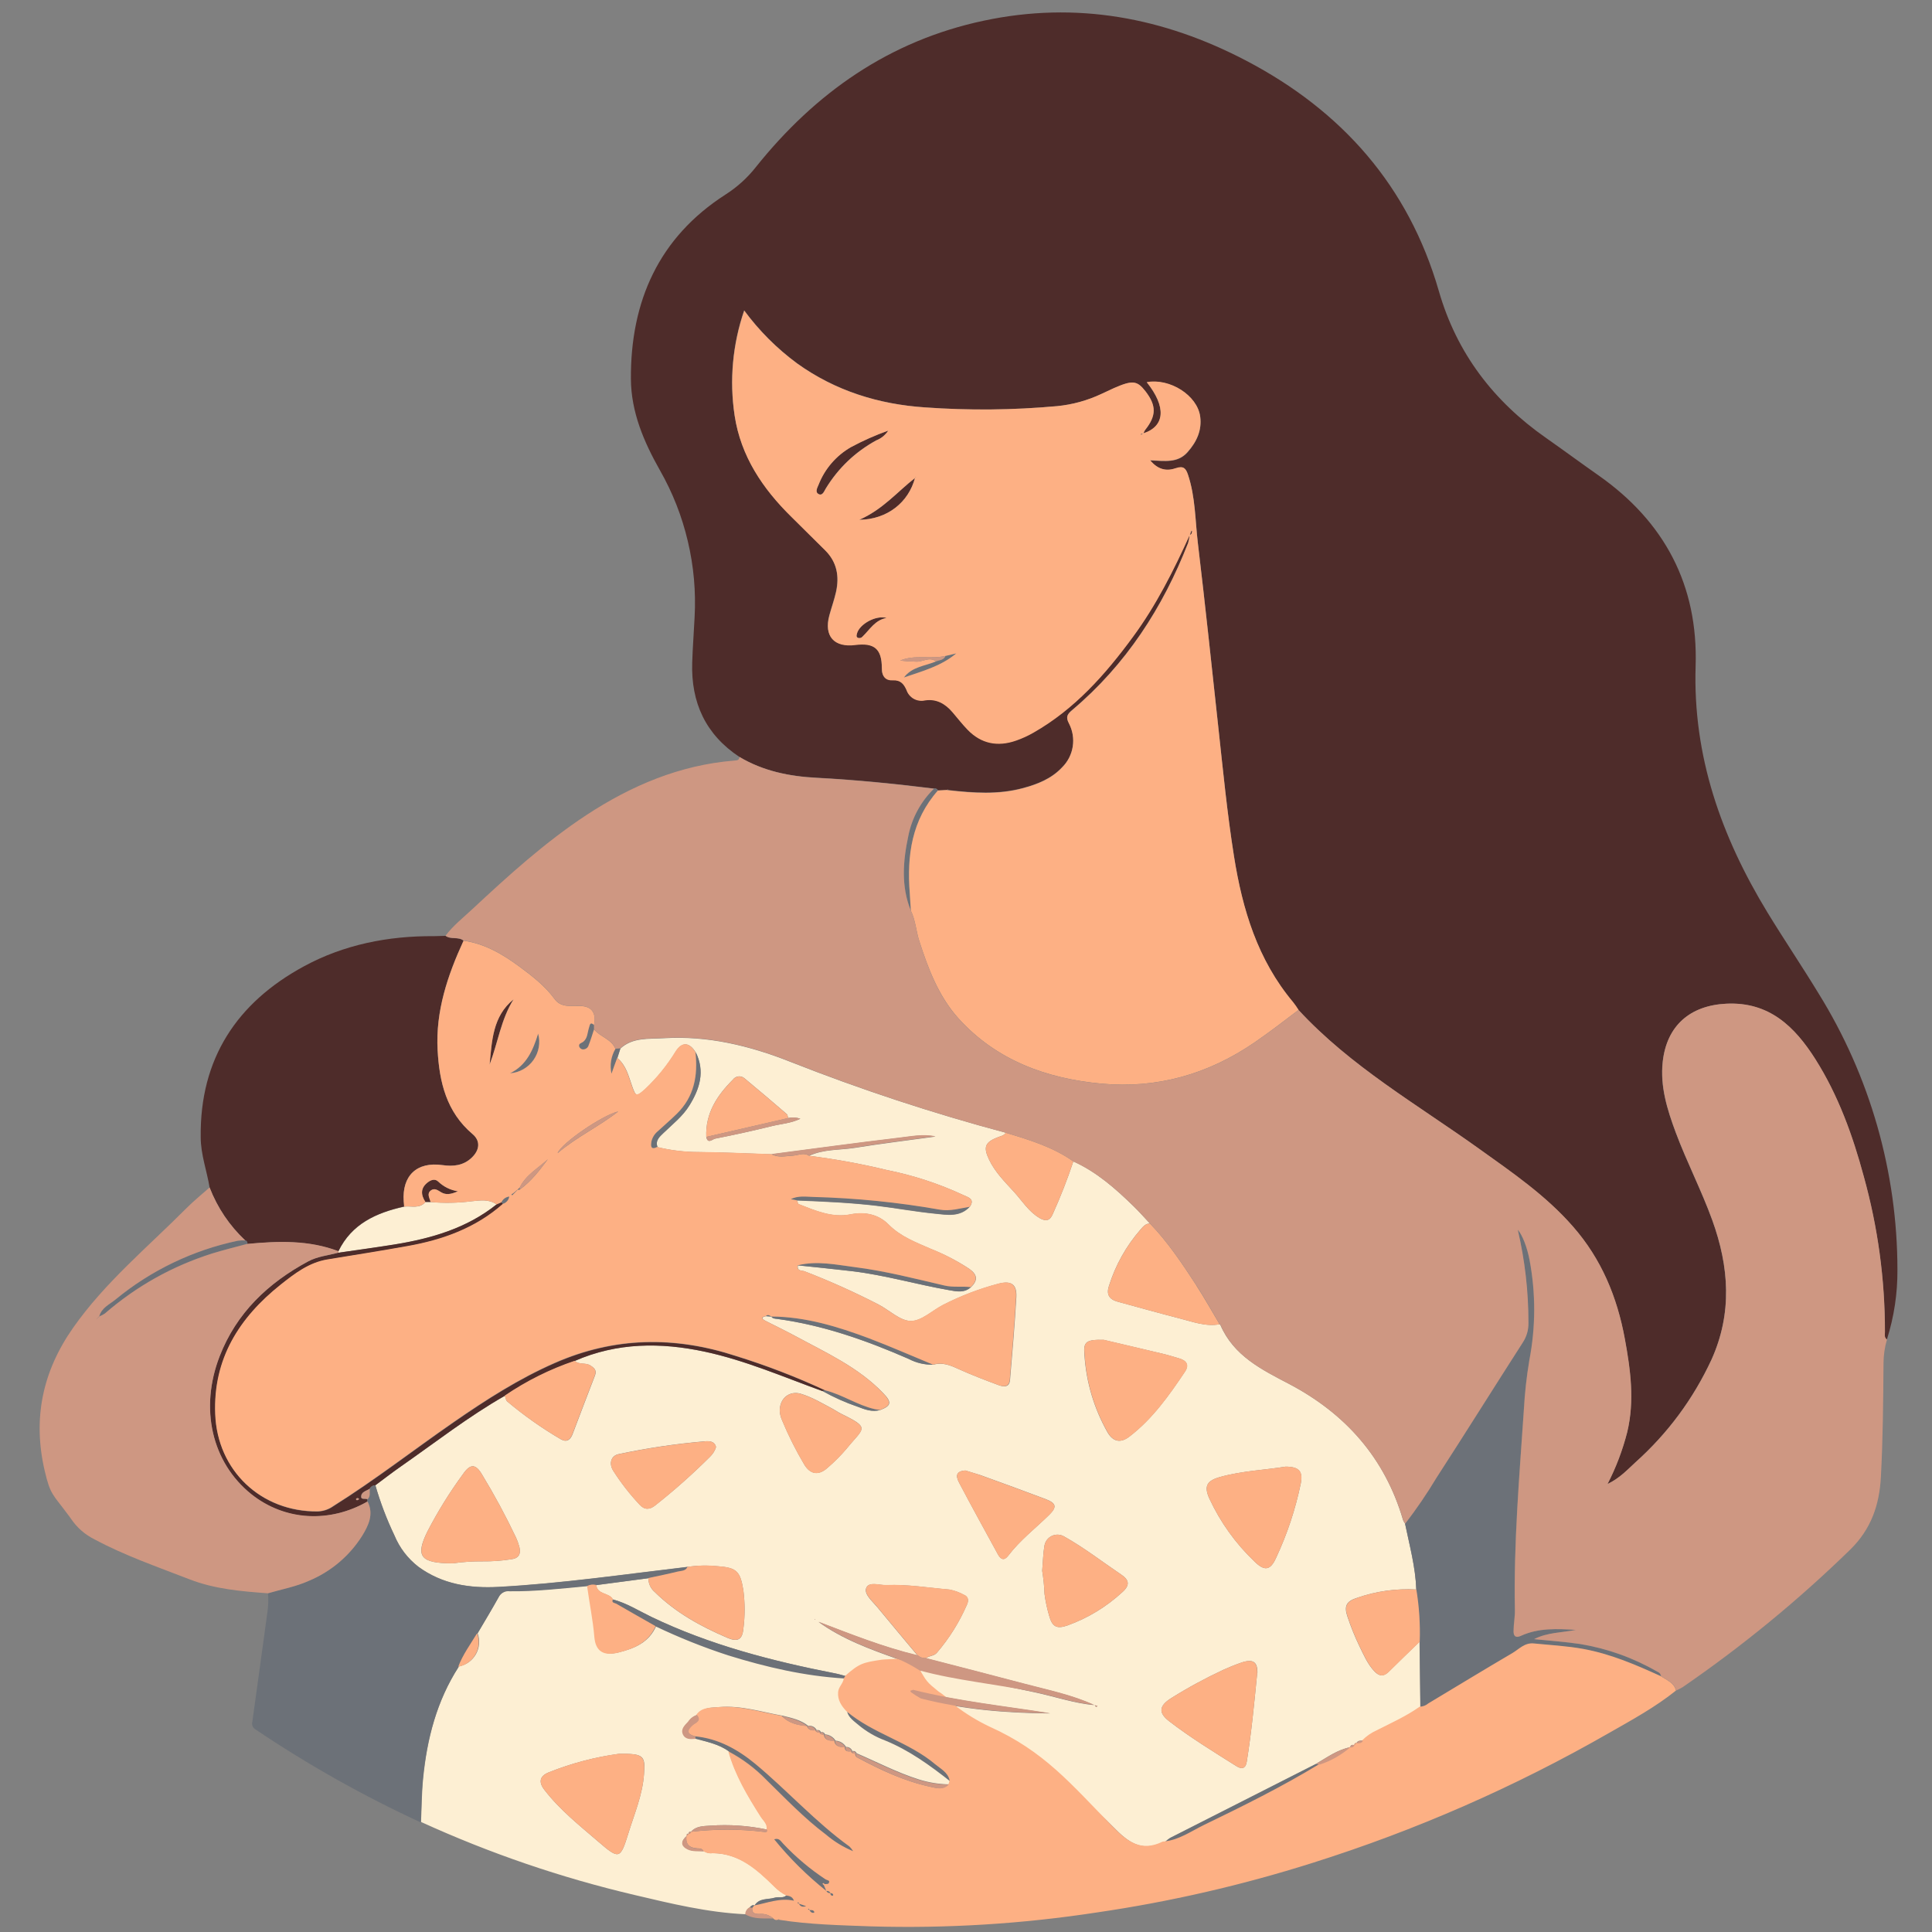 <svg xmlns="http://www.w3.org/2000/svg" xmlns:xlink="http://www.w3.org/1999/xlink" width="450" zoomAndPan="magnify" viewBox="0 0 337.5 337.5" height="450" preserveAspectRatio="xMidYMid meet" version="1.0"><rect x="0" y="0" width="337.5" height="337.5" fill="#808080" stroke="none"/><defs><clipPath id="cc761bc905"><path d="M 35 2 L 331.453 2 L 331.453 265 L 35 265 Z M 35 2 " clip-rule="nonzero"/></clipPath></defs><path fill="#fdefd3" d="M 127.32 305.949 C 128.473 310.109 130.668 313.758 132.957 317.363 C 133.398 318.051 134.168 318.629 134.004 319.609 C 130.723 318.914 127.406 318.688 124.059 318.922 C 122.902 319.004 121.617 318.973 120.715 319.984 C 120.461 319.984 120.273 319.984 120.355 320.332 C 120.059 320.266 119.93 320.375 120.004 320.684 C 118.918 321.598 118.973 322.438 120.141 323.016 C 121.051 323.465 122.035 323.293 122.984 323.367 C 123.469 323.688 123.996 323.805 124.566 323.719 C 129.215 323.758 132.32 326.602 135.348 329.574 C 135.949 330.195 136.641 330.703 137.41 331.094 C 136.801 331.645 136.035 331.281 135.348 331.492 C 134.148 331.863 132.664 331.492 131.852 332.867 C 131.465 332.695 131.25 332.957 131.023 333.191 C 130.797 333.309 130.613 333.477 130.48 333.691 C 130.344 333.91 130.277 334.148 130.273 334.402 C 123.641 334.102 117.195 332.531 110.809 331.023 C 97.969 328.004 85.551 323.754 73.551 318.277 C 73.668 315.766 73.668 313.242 73.918 310.707 C 74.605 303.738 76.312 297.078 80.168 291.109 C 80.477 291.047 80.777 290.953 81.066 290.828 C 81.359 290.703 81.633 290.547 81.891 290.359 C 82.145 290.176 82.379 289.965 82.59 289.73 C 82.801 289.492 82.984 289.238 83.141 288.961 C 83.297 288.688 83.418 288.398 83.512 288.094 C 83.605 287.793 83.664 287.484 83.688 287.168 C 83.715 286.852 83.707 286.539 83.664 286.223 C 83.621 285.91 83.547 285.605 83.438 285.309 C 84.684 283.188 85.957 281.09 87.145 278.945 C 87.324 278.582 87.59 278.305 87.945 278.113 C 88.301 277.918 88.68 277.848 89.078 277.898 C 93.637 277.953 98.152 277.418 102.68 277.004 C 103.078 279.969 103.699 282.898 103.945 285.898 C 104.16 288.445 105.594 289.266 108.078 288.652 C 110.879 287.965 113.402 286.898 114.645 284.016 C 118.75 285.977 122.965 287.66 127.293 289.07 C 133.941 291.137 140.68 292.703 147.648 293.117 C 147.586 294.047 146.723 294.629 146.648 295.594 C 146.547 296.969 147.219 297.98 148.094 298.918 C 148.391 300.004 149.312 300.566 150.09 301.242 C 151.469 302.395 152.996 303.289 154.676 303.926 C 158.934 305.645 162.582 308.309 166.148 311.113 L 165.859 311.707 C 164.012 311.68 162.207 311.387 160.449 310.824 C 156.703 309.637 153.234 307.812 149.637 306.27 C 149.586 306.117 149.492 306.008 149.348 305.938 C 149.203 305.863 149.059 305.855 148.906 305.906 C 148.828 305.672 148.688 305.488 148.48 305.352 C 148.277 305.215 148.051 305.156 147.805 305.176 C 147.375 304.504 146.762 304.133 145.969 304.07 C 145.766 303.75 145.504 303.492 145.18 303.301 C 144.855 303.105 144.508 302.996 144.129 302.969 C 144.074 302.82 143.98 302.711 143.84 302.641 C 143.699 302.566 143.551 302.555 143.398 302.598 C 143.281 302.227 142.992 302.184 142.664 302.227 C 142.527 301.953 142.32 301.75 142.051 301.613 C 141.777 301.477 141.492 301.438 141.191 301.488 C 139.902 300.445 138.336 300.113 136.777 299.727 C 133.098 299.082 129.477 297.883 125.668 298.207 C 124.293 298.324 122.828 298.207 121.891 299.543 C 121.23 299.754 120.715 300.148 120.336 300.727 C 119.766 301.344 119.02 301.992 119.441 302.926 C 119.859 303.863 120.816 303.781 121.656 303.711 C 123.508 304.305 125.578 304.676 127.32 305.949 Z M 108.133 306.375 C 103.906 306.949 99.816 308.031 95.859 309.613 C 94.262 310.246 94.051 311.312 95.09 312.656 C 97.766 316.145 101.188 318.848 104.492 321.695 C 108.141 324.84 108.359 324.832 109.75 320.32 C 110.809 316.879 112.27 313.5 112.504 309.863 C 112.77 306.648 112.379 306.332 108.133 306.375 Z M 120.129 273.703 C 109.117 274.996 98.137 276.605 87.09 277.203 C 82.102 277.473 77.297 276.758 73.105 273.695 C 71.219 272.23 69.816 270.395 68.898 268.191 C 67.551 265.371 66.441 262.461 65.574 259.461 C 67.047 258.371 68.492 257.246 69.992 256.199 C 76.023 251.996 81.82 247.461 88.211 243.816 C 88.336 244.152 88.355 244.621 88.598 244.812 C 91.551 247.293 94.691 249.508 98.02 251.453 C 99.059 252.023 99.66 251.453 100.012 250.57 C 101.332 247.133 102.605 243.691 103.934 240.301 C 104.277 239.406 103.871 239.012 103.164 238.551 C 102.297 237.988 101.188 238.461 100.41 237.738 C 107.789 234.512 115.414 234.473 123.121 236.125 C 130.219 237.645 136.887 240.555 143.66 243.004 C 145.641 244.109 147.707 245.027 149.855 245.754 C 151.094 246.238 152.383 246.727 153.777 246.32 C 155.699 245.582 155.844 244.941 154.262 243.34 C 149.934 238.832 144.301 236.301 138.934 233.391 C 137.211 232.465 135.441 231.617 133.703 230.723 C 133.012 230.359 133.012 230.074 133.824 229.93 L 134.781 230 C 135.008 230.371 135.402 230.363 135.762 230.406 C 143.812 231.492 151.379 234.168 158.777 237.402 C 160.113 238.102 161.535 238.434 163.043 238.406 C 164.613 237.941 165.969 238.477 167.387 239.129 C 169.672 240.168 172.027 241.062 174.379 241.945 C 175.27 242.281 176.34 242.445 176.445 241.043 C 176.859 236.227 177.27 231.41 177.547 226.594 C 177.668 224.332 176.637 223.656 174.371 224.27 C 171.043 225.156 167.844 226.383 164.77 227.949 C 162.871 228.926 161.008 230.777 159.129 230.766 C 157.25 230.75 155.391 228.887 153.488 227.895 C 149.285 225.727 144.977 223.793 140.562 222.09 C 140.152 221.93 139.145 222.09 139.406 221.055 C 142.566 221.395 145.734 221.703 148.891 222.074 C 154.605 222.762 160.141 224.395 165.797 225.383 C 167.09 225.609 168.461 225.926 169.617 224.867 C 170.836 223.684 170.801 222.699 169.328 221.656 C 167.211 220.266 164.977 219.109 162.625 218.18 C 160 217.031 157.344 216.062 155.211 213.902 C 153.496 212.18 151.172 211.629 148.574 212.148 C 145.383 212.781 142.438 211.5 139.531 210.359 C 139.379 210.305 139.34 209.953 139.25 209.73 C 143.902 209.91 148.562 210.102 153.188 210.66 C 156.594 211.074 159.973 211.699 163.387 212.035 C 165.453 212.25 167.695 212.664 169.41 210.824 C 170.402 209.395 169.02 209.125 168.273 208.762 C 163.977 206.766 159.508 205.305 154.859 204.379 C 150.402 203.301 145.898 202.48 141.348 201.918 C 143.848 200.738 146.594 200.934 149.223 200.539 C 153.938 199.777 158.688 199.207 163.414 198.551 C 161.234 198.078 159.105 198.551 156.992 198.785 C 149.582 199.668 142.18 200.68 134.781 201.641 C 130.562 201.504 126.336 201.297 122.117 201.262 C 119.664 201.262 117.242 200.973 114.855 200.395 C 114.43 199.227 115.25 198.586 115.945 197.906 C 117.52 196.383 119.27 195.023 120.438 193.125 C 122.25 190.199 123.191 187.164 121.527 183.828 C 120.43 182.066 119.188 181.957 118.086 183.645 C 116.582 186.105 114.781 188.32 112.68 190.297 C 111.188 191.609 111.09 191.602 110.438 189.758 C 109.785 187.914 109.398 186.125 107.863 184.84 L 108.379 183.176 C 110.539 181.188 113.336 181.531 115.891 181.371 C 123.57 180.891 130.934 182.672 137.988 185.461 C 150.32 190.324 162.891 194.465 175.703 197.879 C 175.379 198.395 174.805 198.461 174.324 198.656 C 172.074 199.523 171.73 200.367 172.777 202.562 C 173.82 204.758 175.527 206.449 177.125 208.199 C 178.559 209.766 179.672 211.637 181.594 212.773 C 182.68 213.406 183.41 213.273 183.906 212.086 C 185.262 209.078 186.461 206.012 187.504 202.887 C 191.574 204.723 194.848 207.625 197.996 210.688 C 199 211.656 199.922 212.719 200.879 213.734 C 200.102 213.734 199.668 214.301 199.227 214.797 C 196.711 217.695 194.875 220.977 193.719 224.641 C 193.227 226.148 193.781 226.988 195.242 227.391 C 198.836 228.363 202.422 229.383 206.035 230.305 C 208.332 230.887 210.598 231.781 213.047 231.336 C 213.098 231.375 213.164 231.41 213.184 231.457 C 215.5 236.824 220.336 239.219 225.133 241.73 C 235.031 246.918 241.934 254.68 245.094 265.535 C 245.188 265.754 245.305 265.961 245.445 266.152 C 246.23 269.973 247.27 273.723 247.406 277.664 C 243.871 277.477 240.43 277.957 237.082 279.117 C 235.176 279.707 234.742 280.562 235.402 282.461 C 235.984 284.203 236.672 285.906 237.469 287.562 C 238.219 289.086 238.887 290.688 240.09 291.961 C 240.93 292.848 241.703 292.926 242.598 292.031 C 244.371 290.262 246.184 288.535 247.973 286.793 C 248.02 290.59 248.062 294.391 248.109 298.195 C 245.762 299.867 243.141 301.035 240.594 302.32 C 239.641 302.746 238.801 303.328 238.066 304.07 C 237.652 304.07 237.207 304.02 236.961 304.48 C 236.73 304.48 236.559 304.57 236.586 304.855 C 236.238 304.758 235.949 304.785 235.859 305.219 C 233.602 305.664 231.781 307.027 229.855 308.141 C 221.363 312.449 212.875 316.758 204.391 321.062 C 204.082 321.266 203.793 321.496 203.527 321.75 C 203.402 321.746 203.281 321.766 203.164 321.805 C 199.426 323.621 197.059 321.805 194.473 319.148 C 187.141 311.672 178.477 306.078 168.914 301.766 C 166.043 300.473 163.094 299.117 160.84 296.75 C 168.246 298.648 175.812 299.262 183.438 299.32 C 175.434 298.051 167.359 297.211 159.477 295.234 C 159.781 293.797 160.945 292.637 160.855 291.066 C 167.406 292.84 174.043 294.23 180.676 295.613 C 184.195 296.352 187.617 297.555 191.23 297.879 C 191.352 298.062 191.457 298.34 191.719 298.008 L 191.207 297.898 C 187.305 296.094 183.102 295.258 178.977 294.164 C 173.25 292.641 167.516 291.176 161.77 289.691 C 162.312 289.207 163.148 289.332 163.664 288.719 C 165.828 286.188 167.578 283.391 168.906 280.332 C 169.195 279.715 169.246 278.957 168.406 278.613 C 167.598 278.168 166.738 277.855 165.832 277.68 C 162.176 277.375 158.535 276.75 154.852 276.902 C 153.621 276.957 151.77 276.211 151.309 277.43 C 150.91 278.496 152.395 279.723 153.242 280.746 C 155.574 283.574 157.93 286.383 160.277 289.195 C 154.344 287.77 148.691 285.508 142.992 283.34 C 147.207 286.383 152.016 288.121 156.836 289.836 C 156.805 289.887 156.773 289.934 156.73 289.98 C 155.051 291.23 150.859 292.551 147.785 292.809 C 147.191 292.656 146.605 292.465 146.008 292.348 C 134.898 290.172 123.984 287.363 113.734 282.426 C 111.539 281.367 109.453 280.039 107.059 279.406 C 106.418 278.18 104.34 278.629 104.148 276.895 L 113.266 275.691 C 113.262 276.152 113.355 276.598 113.547 277.02 C 113.738 277.441 114.012 277.805 114.367 278.105 C 118.008 281.703 122.395 284.109 127.047 286.105 C 128.82 286.871 129.668 286.477 129.855 284.559 C 130.148 282.309 130.148 280.059 129.855 277.809 C 129.324 274.527 128.727 273.859 125.422 273.613 C 123.652 273.426 121.891 273.457 120.129 273.703 Z M 137.68 195.305 C 137.605 195.07 137.605 194.754 137.445 194.617 C 134.988 192.504 132.52 190.398 130.02 188.336 C 129.871 188.215 129.707 188.129 129.523 188.078 C 129.344 188.023 129.156 188.012 128.969 188.035 C 128.781 188.062 128.605 188.121 128.441 188.219 C 128.277 188.316 128.141 188.441 128.031 188.598 C 125.277 191.348 123.211 194.457 123.379 198.594 C 123.613 199.906 124.492 199 124.914 198.91 C 128.227 198.258 131.52 197.531 134.789 196.73 C 136.426 196.324 138.156 196.234 139.812 195.43 C 139.113 195.188 138.402 195.148 137.68 195.305 Z M 192.793 234.059 C 189.742 233.996 189.234 234.383 189.434 236.613 C 189.742 241.461 191.094 246 193.48 250.234 C 194.473 251.906 195.793 252.133 197.336 250.922 C 201.332 247.84 204.219 243.762 206.969 239.652 C 207.77 238.488 207.32 237.699 206.027 237.312 C 205.086 237.039 204.148 236.734 203.199 236.508 C 199.469 235.629 195.715 234.746 192.793 234.059 Z M 224.57 256.207 C 220.984 256.797 217 256.934 213.129 258.016 C 210.824 258.656 210.281 259.605 211.258 261.777 C 213.199 265.941 215.832 269.613 219.152 272.785 C 220.879 274.484 221.906 274.363 222.902 272.176 C 224.863 267.988 226.312 263.629 227.242 259.102 C 227.613 257.047 226.957 256.211 224.57 256.207 Z M 219.656 292.27 C 219.695 290.301 218.91 289.73 216.793 290.461 C 215.754 290.82 214.727 291.238 213.723 291.691 C 210.598 293.148 207.574 294.785 204.652 296.613 C 202.434 297.988 202.332 299.199 204.23 300.672 C 207.969 303.555 211.996 306.008 215.988 308.527 C 216.887 309.098 217.59 309.023 217.797 307.738 C 218.617 302.664 219.098 297.566 219.621 292.27 Z M 79.102 273.098 C 80.824 272.848 82.559 272.734 84.305 272.75 C 85.961 272.77 87.613 272.652 89.254 272.395 C 90.629 272.242 91.027 271.465 90.73 270.234 C 90.57 269.641 90.359 269.062 90.098 268.508 C 88.332 264.785 86.379 261.164 84.242 257.645 C 83.105 255.691 82.176 255.629 80.863 257.535 C 78.539 260.707 76.477 264.039 74.668 267.531 C 72.535 271.844 73.367 273.098 79.102 273.098 Z M 182.062 274.402 C 182.281 275.742 182.418 277.086 182.469 278.441 C 182.637 279.719 182.902 280.977 183.266 282.211 C 183.797 284.172 184.574 284.625 186.516 283.934 C 190.078 282.637 193.254 280.707 196.047 278.145 C 197.422 276.93 197.266 276.012 195.902 275.09 C 192.598 272.855 189.441 270.406 185.957 268.445 C 185.797 268.344 185.625 268.262 185.441 268.203 C 185.262 268.145 185.074 268.105 184.887 268.094 C 184.695 268.078 184.504 268.09 184.316 268.125 C 184.129 268.156 183.949 268.215 183.773 268.293 C 183.602 268.371 183.441 268.473 183.289 268.59 C 183.141 268.711 183.008 268.844 182.895 268.996 C 182.777 269.148 182.684 269.312 182.609 269.488 C 182.535 269.664 182.484 269.848 182.453 270.035 C 182.219 271.355 182.207 272.719 182.062 274.402 Z M 168.641 256.879 C 166.621 257.012 167.141 258.258 167.594 259.094 C 169.789 263.27 172.074 267.391 174.332 271.535 C 174.828 272.449 175.434 272.676 176.137 271.746 C 178.199 269.035 180.883 266.98 183.285 264.625 C 184.664 263.25 184.539 262.609 182.668 261.875 C 178.887 260.445 175.094 259.066 171.289 257.691 C 170.375 257.395 169.43 257.129 168.641 256.879 Z M 125.078 252.801 C 124.852 251.742 123.957 251.727 123.102 251.781 C 118.055 252.215 113.055 252.957 108.098 254.012 C 106.754 254.266 106.316 255.629 107.129 256.93 C 108.48 259.043 110.02 261.02 111.738 262.852 C 112.598 263.793 113.516 263.746 114.492 262.949 C 117.855 260.297 121.051 257.457 124.078 254.43 C 124.547 253.969 124.879 253.426 125.078 252.801 Z M 136.207 246.324 C 136.227 246.941 136.363 247.527 136.613 248.086 C 137.719 250.746 139.004 253.316 140.473 255.793 C 141.508 257.547 142.965 257.824 144.523 256.441 C 145.738 255.406 146.863 254.277 147.895 253.062 C 150.84 249.402 152.203 249.523 146.902 246.945 C 146.406 246.703 145.961 246.375 145.473 246.113 C 143.633 245.145 141.859 244.051 139.84 243.457 C 137.984 242.949 136.289 244.133 136.207 246.324 Z M 142.402 282.926 L 142.293 282.867 L 142.293 282.961 Z M 82.355 209.848 C 79.98 210.148 77.602 210.195 75.219 209.988 L 74.309 209.988 C 73.285 211.219 71.852 210.621 70.594 210.793 C 65.727 211.879 61.438 213.805 59.105 218.605 C 59.121 218.691 59.121 218.773 59.105 218.855 C 62.359 218.379 65.629 217.941 68.879 217.418 C 75.336 216.371 81.508 214.59 86.773 210.414 C 85.379 209.422 83.871 209.703 82.355 209.848 Z M 82.355 209.848 " fill-opacity="1" fill-rule="nonzero"/><g clip-path="url(#cc761bc905)"><path fill="#4e2c2a" d="M 129.18 132.234 C 123.266 128.328 120.691 122.734 120.922 115.723 C 121.004 113.082 121.215 110.449 121.34 107.805 C 121.582 103.332 121.188 98.914 120.156 94.551 C 119.129 90.188 117.508 86.059 115.289 82.164 C 112.48 77.195 110.246 71.996 110.211 66.195 C 110.137 52.637 115.078 41.477 126.73 33.992 C 128.777 32.688 130.551 31.082 132.051 29.176 C 142.438 16.188 155.383 7.109 171.84 3.617 C 187.973 0.176 203.262 3.039 217.695 10.598 C 234.414 19.355 246.066 32.512 251.352 50.848 C 254.484 61.719 260.926 70.109 270.086 76.508 C 273.156 78.664 276.172 80.891 279.242 83.043 C 290.789 91.148 296.656 102.254 296.207 116.344 C 295.703 132.113 300.707 146.168 308.746 159.379 C 311.652 164.145 314.789 168.781 317.695 173.559 C 319.93 177.164 321.906 180.906 323.625 184.785 C 325.34 188.664 326.781 192.645 327.945 196.723 C 329.109 200.801 329.984 204.941 330.574 209.141 C 331.164 213.344 331.457 217.562 331.461 221.805 C 331.488 225.969 330.871 230.035 329.617 234.004 C 329.102 233.668 329.258 233.129 329.266 232.664 C 329.262 223.461 328.035 214.426 325.578 205.555 C 323.637 198.352 321.117 191.363 317.109 185.031 C 313.512 179.352 309.031 174.973 301.543 175.348 C 295.207 175.656 291.176 179.199 290.453 185.465 C 289.957 189.801 291.246 193.848 292.73 197.852 C 294.664 203.031 297.219 207.941 299.105 213.152 C 302.059 221.316 302.629 229.402 298.969 237.527 C 295.766 244.414 291.332 250.398 285.676 255.469 C 284.301 256.762 282.957 258.223 280.805 259.254 C 282.293 256.359 283.441 253.336 284.246 250.18 C 285.551 244.715 284.824 239.293 283.832 233.914 C 282.496 226.609 279.742 219.941 274.762 214.266 C 270.004 208.836 264.113 204.82 258.332 200.664 C 247.566 192.93 235.941 186.32 226.828 176.445 C 226.543 175.984 226.238 175.535 225.906 175.105 C 219.711 167.742 217.031 158.949 215.582 149.648 C 214.375 142.129 213.648 134.555 212.828 126.988 C 211.664 116.301 210.543 105.617 209.27 94.953 C 208.789 90.957 208.844 86.863 207.543 82.969 C 207.168 81.863 206.766 81.371 205.43 81.82 C 203.922 82.324 202.371 82.172 200.934 80.445 C 203.527 80.555 205.754 80.953 207.48 78.992 C 209.062 77.176 209.984 75.176 209.668 72.801 C 209.172 69.105 204.375 66.059 200.336 66.801 C 203.777 71.113 203.551 74.52 199.73 75.746 C 199.805 75.531 199.902 75.324 200.027 75.133 C 202.008 72.648 202.027 70.875 200.086 68.363 C 198.621 66.484 197.824 66.395 194.582 67.812 C 193.852 68.137 193.137 68.5 192.406 68.824 C 189.941 69.977 187.355 70.688 184.648 70.949 C 176.977 71.645 169.301 71.715 161.617 71.164 C 153.531 70.625 145.941 68.262 139.25 63.473 C 135.699 60.844 132.613 57.754 129.992 54.195 C 128.977 57.145 128.332 60.168 128.047 63.27 C 127.766 66.375 127.855 69.465 128.32 72.547 C 129.395 79.633 133.207 85.293 138.23 90.227 C 140.199 92.168 142.16 94.121 144.121 96.07 C 146.188 98.133 146.641 100.645 146.027 103.383 C 145.719 104.758 145.238 106.094 144.867 107.453 C 143.887 111.059 145.68 113.082 149.395 112.609 C 152.699 112.188 154.062 113.297 154.035 116.68 C 154.035 118.195 154.793 118.836 155.891 118.777 C 157.332 118.703 157.883 119.469 158.344 120.484 C 158.453 120.809 158.613 121.098 158.832 121.359 C 159.047 121.621 159.305 121.836 159.602 122 C 159.898 122.168 160.211 122.273 160.551 122.324 C 160.887 122.375 161.219 122.363 161.551 122.289 C 163.566 122 165.129 122.879 166.367 124.352 C 167.242 125.383 168.074 126.449 169.02 127.422 C 171.406 129.883 174.285 130.422 177.477 129.305 C 178.527 128.941 179.535 128.48 180.5 127.93 C 187.711 123.801 193.059 117.762 197.898 111.191 C 201.961 105.688 205.008 99.59 207.824 93.379 C 207.781 93.863 207.695 94.336 207.562 94.801 C 203.129 106.129 196.699 116.082 187.332 123.988 C 186.465 124.715 186.121 125.184 186.75 126.355 C 187.07 126.973 187.285 127.625 187.398 128.312 C 187.508 129 187.512 129.688 187.406 130.375 C 187.297 131.062 187.086 131.715 186.77 132.336 C 186.453 132.957 186.051 133.512 185.559 134.004 C 183.68 136.012 181.234 136.969 178.676 137.656 C 174.379 138.812 170.031 138.496 165.688 138.008 L 165.578 137.891 L 165.461 137.996 L 163.855 138.078 C 163.801 137.945 163.703 137.844 163.574 137.781 C 163.441 137.719 163.309 137.707 163.168 137.746 C 156.359 136.902 149.539 136.219 142.691 135.855 C 137.895 135.621 133.336 134.699 129.18 132.234 Z M 43.191 217.312 C 48.574 216.805 53.922 216.625 59.105 218.586 C 61.438 213.77 65.727 211.859 70.594 210.77 C 70.594 210.469 70.539 210.164 70.516 209.855 C 70.215 205.363 72.801 202.898 77.27 203.527 C 79.188 203.801 80.953 203.617 82.402 202.227 C 83.855 200.836 83.91 199.246 82.535 198.098 C 77.977 194.23 76.746 189.023 76.441 183.445 C 76.07 176.641 78.191 170.371 80.973 164.324 C 80.051 163.582 78.762 164.188 77.828 163.484 C 77.137 163.484 76.449 163.539 75.805 163.539 C 67.805 163.477 60.062 165.02 53.09 168.809 C 41.387 175.152 34.898 184.949 35.062 198.633 C 35.062 201.684 36.137 204.523 36.625 207.477 C 38.008 211.023 40.09 214.105 42.863 216.715 C 43.117 216.836 43.227 217.035 43.191 217.312 Z M 87.586 210.02 L 86.746 210.391 C 81.516 214.57 75.34 216.352 68.887 217.395 C 65.637 217.918 62.367 218.359 59.113 218.832 C 57.344 219.324 55.477 219.473 53.824 220.359 C 46.797 224.145 41.293 229.352 38.352 236.934 C 34.828 246.059 36.977 255.457 43.859 261.016 C 49.801 265.777 57.625 266.066 64.176 262.316 C 64.176 262.184 64.176 262.047 64.176 261.918 C 63.812 261.73 63.098 262.012 63.078 261.523 C 63.02 260.621 63.957 260.477 64.551 260.094 C 64.77 259.684 65.109 259.473 65.574 259.461 C 67.047 258.371 68.492 257.246 69.992 256.199 C 76.023 251.996 81.82 247.461 88.211 243.816 C 92.004 241.238 96.066 239.211 100.41 237.738 C 107.789 234.512 115.414 234.473 123.121 236.125 C 130.219 237.645 136.887 240.555 143.66 243.004 L 144.207 242.926 C 139.133 240.57 133.93 238.562 128.586 236.906 C 117.891 233.406 107.348 233.551 96.926 238.133 C 90.637 240.883 84.91 244.566 79.293 248.453 C 72.266 253.309 65.527 258.566 58.273 263.113 C 57.449 263.703 56.531 264.016 55.52 264.055 C 45.629 264.152 37.988 256.922 37.625 247.055 C 37.246 237.422 41.809 230.227 49.051 224.461 C 51.492 222.523 53.996 220.582 57.238 220.051 C 61.906 219.289 66.586 218.551 71.238 217.711 C 77.379 216.617 83.121 214.562 87.883 210.344 Z M 62.473 262.055 C 62.293 262.094 62.168 262.012 62.223 261.82 C 62.223 261.75 62.41 261.695 62.504 261.703 C 62.602 261.711 62.664 261.82 62.746 261.883 C 62.664 261.953 62.57 262.008 62.473 262.055 Z M 148.637 78.105 C 147.352 78.844 146.223 79.777 145.254 80.898 C 144.285 82.023 143.531 83.273 142.988 84.656 C 142.781 85.172 142.297 85.949 142.988 86.305 C 143.676 86.664 143.965 85.789 144.246 85.328 C 146.438 81.754 149.367 78.957 153.043 76.934 C 153.941 76.586 154.66 76.012 155.195 75.207 C 152.938 76.008 150.75 76.973 148.637 78.105 Z M 159.871 83.473 C 156.785 85.871 154.254 88.977 150.109 90.805 C 155.012 90.742 158.734 87.75 159.852 83.445 Z M 149.719 110.633 C 149.637 110.938 149.52 111.254 149.871 111.418 C 150.02 111.473 150.168 111.477 150.32 111.434 C 150.473 111.391 150.598 111.309 150.695 111.184 C 151.984 109.965 152.883 108.293 154.906 107.949 C 152.988 107.414 150.133 109.039 149.699 110.633 Z M 207.844 93.434 C 208.215 93.379 208.223 93.074 208.27 92.801 C 208.27 92.801 208.188 92.738 208.148 92.703 C 208.059 92.957 207.961 93.207 207.871 93.461 Z M 199.742 75.766 L 199.27 75.848 L 199.352 75.992 L 199.715 75.738 Z M 159.824 83.477 L 160.008 83.34 C 159.973 83.34 159.926 83.34 159.91 83.34 C 159.883 83.387 159.859 83.434 159.844 83.484 Z M 89.699 174.574 C 86.059 177.535 85.934 181.828 85.516 185.969 C 86.969 182.164 87.504 178.07 89.699 174.574 Z M 75.246 207.957 C 75.934 207.441 76.5 207.957 77.09 208.293 C 77.875 208.734 78.668 208.68 79.98 208.102 C 78.66 207.887 77.512 207.32 76.539 206.402 C 75.961 205.844 75.246 206.125 74.688 206.559 C 73.422 207.551 73.496 208.727 74.301 209.965 L 75.211 209.965 C 75.074 209.305 74.523 208.547 75.258 207.957 Z M 75.246 207.957 " fill-opacity="1" fill-rule="nonzero"/></g><path fill="#6c7178" d="M 46.82 278.332 C 49.195 277.645 51.637 277.195 53.93 276.164 C 55.859 275.363 57.621 274.289 59.215 272.945 C 60.809 271.598 62.164 270.039 63.277 268.273 C 64.379 266.457 65.34 264.504 64.207 262.293 C 64.207 262.164 64.207 262.027 64.207 261.895 C 64.75 261.371 64.527 260.699 64.578 260.07 C 64.797 259.684 65.129 259.477 65.574 259.461 C 66.438 262.473 67.543 265.391 68.891 268.219 C 69.809 270.422 71.211 272.258 73.098 273.723 C 77.289 276.785 82.094 277.5 87.086 277.23 C 98.164 276.633 109.145 275.023 120.156 273.73 C 119.832 274.484 119.07 274.418 118.469 274.555 C 116.762 274.98 115.027 275.324 113.32 275.695 L 104.195 276.902 C 103.652 276.77 103.129 276.832 102.633 277.086 C 98.105 277.5 93.59 278.035 89.031 277.98 C 88.633 277.93 88.254 278 87.898 278.195 C 87.543 278.387 87.277 278.664 87.098 279.027 C 85.906 281.172 84.633 283.27 83.387 285.391 C 82.238 287.289 80.91 289.086 80.117 291.191 C 76.266 297.16 74.543 303.82 73.867 310.793 C 73.621 313.297 73.621 315.82 73.504 318.359 C 63.449 313.715 53.824 308.301 44.637 302.117 C 44.395 301.98 44.223 301.781 44.117 301.523 C 44.016 301.266 44.004 301.004 44.086 300.738 C 44.98 294.367 45.836 287.996 46.715 281.621 C 46.875 280.527 46.91 279.434 46.82 278.332 Z M 163.141 137.781 C 161.996 138.902 161.043 140.164 160.277 141.57 C 159.516 142.98 158.977 144.469 158.668 146.039 C 157.738 150.422 157.371 154.809 159.113 159.109 C 159.043 158.07 158.988 157.047 158.914 155.992 C 158.41 149.441 159.258 143.273 163.844 138.105 C 163.785 137.973 163.688 137.875 163.555 137.812 C 163.422 137.75 163.285 137.738 163.148 137.781 Z M 165.562 137.926 L 165.445 138.027 L 165.555 138.078 L 165.672 138.078 Z M 248.008 286.785 C 248.051 290.586 248.098 294.383 248.145 298.188 C 248.715 298.168 249.219 297.973 249.656 297.609 C 254.551 294.672 259.426 291.699 264.348 288.809 C 265.508 288.121 266.48 286.973 268.078 287.133 C 270.945 287.422 273.816 287.562 276.668 288.082 C 281.43 288.934 285.801 290.832 290.164 292.828 C 290.086 292.426 289.859 292.156 289.477 292.016 C 285.281 289.598 280.797 287.992 276.02 287.199 C 273.355 286.801 270.656 286.629 267.98 286.348 C 270.309 285.145 272.848 285.227 275.27 284.73 C 272.008 284.531 268.746 284.359 265.676 285.77 C 264.719 286.211 264.379 285.77 264.387 284.965 C 264.387 283.746 264.641 282.52 264.621 281.305 C 264.387 269.566 265.406 257.91 266.191 246.215 C 266.344 243.34 266.66 240.484 267.141 237.645 C 268.262 231.801 268.277 225.953 267.184 220.105 C 266.754 217.883 265.93 215.73 265.117 214.824 C 266.367 220.18 266.992 225.605 266.98 231.109 C 267 232.355 266.668 233.504 265.984 234.547 C 260.938 242.398 255.996 250.316 250.926 258.145 C 249.258 260.93 247.434 263.605 245.453 266.176 C 246.238 269.992 247.277 273.742 247.414 277.684 C 247.914 280.699 248.109 283.734 248.008 286.785 Z M 103.754 179.027 C 103.031 178.379 103.02 179.082 102.875 179.5 C 102.59 180.348 102.641 181.344 101.863 181.965 C 101.547 182.211 100.98 182.246 101.172 182.84 C 101.281 183.066 101.453 183.215 101.695 183.285 C 101.949 183.324 102.184 183.273 102.398 183.133 C 102.613 182.992 102.754 182.797 102.816 182.551 C 103.176 181.648 103.453 180.711 103.754 179.797 C 103.773 179.543 103.77 179.281 103.754 179.027 Z M 108.367 183.156 L 107.512 183.223 C 106.734 184.582 106.504 186.031 106.824 187.566 C 107.258 186.387 107.512 185.605 107.82 184.812 Z M 107.676 280.203 C 109.949 281.523 112.242 282.809 114.527 284.109 C 118.633 286.07 122.852 287.758 127.176 289.168 C 133.824 291.23 140.562 292.801 147.535 293.211 L 147.805 292.812 C 147.215 292.664 146.629 292.469 146.027 292.352 C 134.922 290.18 124.004 287.371 113.754 282.434 C 111.559 281.371 109.473 280.043 107.078 279.41 C 106.75 280.043 107.418 280.016 107.684 280.176 Z M 133.914 310.914 C 137.293 314.219 140.559 317.645 144.352 320.5 C 145.785 321.723 147.375 322.695 149.121 323.414 C 148.941 323.117 148.73 322.844 148.484 322.598 C 142.539 318.312 137.641 312.82 132.016 308.148 C 128.98 305.645 125.523 303.703 121.438 303.332 C 121.438 303.473 121.473 303.609 121.492 303.746 C 123.5 304.289 125.574 304.66 127.316 305.934 C 129.777 307.238 131.977 308.891 133.922 310.887 Z M 210.438 318.891 C 217.266 315.586 224.059 312.215 230.551 308.273 L 229.863 308.176 C 221.371 312.484 212.879 316.789 204.395 321.098 C 204.09 321.301 203.801 321.531 203.535 321.785 C 206.129 321.449 208.215 319.941 210.445 318.859 Z M 163.484 308.273 C 158.824 304.336 152.645 302.949 147.977 299.012 C 148.273 300.102 149.195 300.664 149.973 301.34 C 151.352 302.488 152.879 303.383 154.559 304.02 C 158.816 305.742 162.465 308.402 166.031 311.211 C 165.797 309.684 164.488 309.086 163.492 308.246 Z M 144.352 330.324 L 143.91 329.277 C 143.836 329.211 143.766 329.141 143.703 329.062 C 143.855 328.859 143.965 328.977 144.066 329.121 C 144.309 329.121 144.672 329.121 144.754 328.996 C 145.102 328.445 144.48 328.445 144.246 328.309 C 141.523 326.516 139.047 324.438 136.812 322.066 C 136.422 321.676 136.125 321 135.238 321.305 C 137.945 324.637 140.98 327.645 144.344 330.324 Z M 138.711 332.059 C 138.43 331.285 137.887 331.223 137.336 331.137 C 136.723 331.684 135.961 331.32 135.27 331.535 C 134.074 331.906 132.586 331.535 131.773 332.91 C 134.047 332.469 136.25 331.547 138.711 332.07 Z M 139.539 332.547 C 139.766 332.867 139.98 333.234 140.84 332.98 L 139.547 332.531 Z M 141.391 333.645 C 141.562 333.957 141.777 334.203 142.18 334.129 C 142.234 334.098 142.258 334.051 142.258 333.988 C 142.094 333.562 141.707 333.68 141.391 333.645 Z M 145.074 330.707 C 145.035 330.828 145.059 330.938 145.133 331.035 C 145.211 331.133 145.312 331.176 145.438 331.168 C 145.473 331.168 145.555 331.102 145.555 331.066 C 145.555 330.758 145.32 330.715 145.078 330.695 Z M 144.344 330.328 C 144.5 330.625 144.742 330.75 145.074 330.707 C 145.012 330.566 144.914 330.461 144.773 330.391 C 144.637 330.32 144.492 330.305 144.344 330.336 Z M 131.773 332.883 C 131.391 332.711 131.176 332.973 130.949 333.211 L 131.422 333.309 Z M 139.547 332.531 C 139.547 332.375 139.496 332.188 139.277 332.387 L 139.539 332.547 Z M 141.391 333.645 C 141.344 333.523 141.355 333.297 141.129 333.508 Z M 41.59 216.742 C 37.672 217.562 33.91 218.84 30.301 220.57 C 26.695 222.301 23.344 224.434 20.25 226.973 C 19.191 227.84 17.781 228.418 17.359 229.93 L 17.395 229.93 C 17.727 229.797 18.043 229.629 18.344 229.43 C 23.871 224.648 30.121 221.156 37.086 218.945 C 39.152 218.324 41.215 217.824 43.234 217.266 C 43.262 216.98 43.145 216.781 42.883 216.668 C 42.438 216.652 41.996 216.684 41.559 216.758 Z M 16.961 230.316 C 16.906 230.379 16.844 230.434 16.789 230.488 L 16.98 230.336 Z M 17.32 229.945 L 16.961 230.316 L 17.332 229.957 Z M 163.52 115.539 C 161.586 116.344 159.293 116.473 157.895 118.352 C 161.074 117.25 164.363 116.398 167.043 114.141 L 165.148 114.59 C 164.859 115.348 164.105 115.293 163.52 115.539 Z M 153.18 210.613 C 156.586 211.023 159.969 211.652 163.383 211.988 C 165.445 212.203 167.691 212.613 169.402 210.777 C 167.668 211.059 165.961 211.598 164.152 211.281 C 156.852 209.996 149.496 209.254 142.086 209.059 C 140.777 209.023 139.434 208.805 138.141 209.441 L 139.242 209.664 C 143.895 209.875 148.555 210.07 153.18 210.613 Z M 148.859 222.055 C 154.57 222.742 160.105 224.371 165.762 225.363 C 167.055 225.59 168.426 225.906 169.582 224.848 C 168.062 224.656 166.535 224.93 165.004 224.57 C 159.824 223.367 154.68 222.031 149.367 221.359 C 146.062 220.938 142.73 220.195 139.375 221.035 C 142.527 221.371 145.691 221.684 148.859 222.055 Z M 135.703 230.387 C 143.758 231.473 151.32 234.148 158.723 237.383 C 160.059 238.078 161.48 238.414 162.988 238.387 C 159.266 236.852 155.574 235.223 151.816 233.797 C 146.312 231.734 140.703 230.016 134.727 229.98 C 134.949 230.352 135.34 230.344 135.699 230.387 Z M 115.945 197.855 C 117.52 196.336 119.27 194.973 120.438 193.074 C 122.25 190.152 123.191 187.117 121.527 183.781 C 121.992 187.855 121.312 191.59 118.242 194.582 C 117.195 195.605 116.074 196.559 115 197.555 C 114.406 198.031 114.02 198.645 113.836 199.383 C 113.734 200.074 113.645 200.953 114.855 200.348 C 114.445 199.18 115.242 198.539 115.938 197.855 Z M 149.828 245.734 C 151.066 246.215 152.355 246.703 153.75 246.297 C 153.457 246.25 153.152 246.23 152.855 246.168 C 149.809 245.48 147.215 243.637 144.191 242.879 L 143.648 242.953 C 145.621 244.07 147.68 244.996 149.82 245.734 Z M 134.754 229.98 C 134.453 229.785 134.148 229.559 133.797 229.91 Z M 93.996 180.562 C 93.086 183.512 91.93 186.113 89.109 187.488 C 89.512 187.457 89.906 187.383 90.293 187.262 C 90.68 187.145 91.051 186.984 91.402 186.785 C 91.754 186.582 92.078 186.348 92.379 186.074 C 92.676 185.805 92.941 185.5 93.176 185.172 C 93.41 184.84 93.602 184.488 93.758 184.113 C 93.914 183.742 94.027 183.355 94.098 182.957 C 94.168 182.559 94.191 182.156 94.176 181.754 C 94.156 181.348 94.094 180.953 93.988 180.562 Z M 88.977 209.016 C 88.676 209.051 88.402 209.16 88.156 209.34 C 87.91 209.516 87.727 209.746 87.602 210.02 L 87.867 210.289 C 88.164 210.203 88.41 210.047 88.613 209.816 C 88.812 209.586 88.934 209.32 88.977 209.016 Z M 89.727 208.59 L 90.098 208.203 L 90.043 208.156 C 89.906 208.258 89.77 208.375 89.629 208.488 Z M 90.414 207.805 L 90.023 208.156 L 90.078 208.203 L 90.441 207.84 Z M 90.414 207.805 L 90.414 207.84 C 90.527 207.844 90.641 207.832 90.754 207.805 C 90.754 207.68 90.754 207.566 90.754 207.441 Z M 89.617 208.492 C 89.48 208.57 89.223 208.602 89.492 208.824 L 89.707 208.598 Z M 89.617 208.492 " fill-opacity="1" fill-rule="nonzero"/><path fill="#fdb084" d="M 290.164 292.828 C 291.168 293.516 292.441 293.934 292.777 295.324 C 289.172 298.215 285.133 300.422 281.141 302.699 C 264.656 312.152 247.352 319.734 229.23 325.445 C 216.922 329.336 204.379 332.219 191.609 334.086 C 178.527 336.09 165.371 336.902 152.141 336.516 C 146.812 336.316 141.457 336.211 136.172 335.379 L 136.055 335.262 L 135.918 335.344 C 135.773 335.41 135.625 335.422 135.469 335.387 C 135.316 335.348 135.191 335.266 135.094 335.141 C 134.383 334.523 133.562 334.262 132.629 334.355 C 131.871 334.355 131.312 334.223 131.41 333.297 L 131.762 332.867 C 134.031 332.434 136.234 331.492 138.699 332.035 C 138.418 331.266 137.871 331.203 137.32 331.113 C 136.551 330.723 135.859 330.215 135.258 329.594 C 132.23 326.621 129.125 323.781 124.48 323.738 C 123.906 323.824 123.379 323.707 122.895 323.387 C 122.695 322.895 122.25 322.906 121.828 322.887 C 120.453 322.805 119.703 322.199 119.914 320.703 L 120.266 320.355 C 120.492 320.355 120.625 320.242 120.625 320.004 C 124.879 319.5 129.137 319.5 133.391 320.004 C 133.605 320.004 134.082 320.184 133.914 319.609 C 134.082 318.629 133.309 318.055 132.867 317.363 C 130.578 313.758 128.383 310.109 127.23 305.949 C 129.691 307.25 131.891 308.898 133.832 310.887 C 137.211 314.191 140.473 317.617 144.266 320.473 C 145.703 321.695 147.293 322.668 149.035 323.387 C 148.855 323.09 148.645 322.816 148.402 322.57 C 142.457 318.285 137.555 312.793 131.934 308.121 C 128.898 305.617 125.441 303.676 121.355 303.305 C 119.977 302.887 119.797 302.32 120.961 301.316 C 121.402 300.938 122.586 300.566 121.648 299.543 C 122.586 298.207 124.078 298.332 125.43 298.215 C 129.234 297.891 132.855 299.09 136.539 299.734 C 137.734 301 139.289 301.367 140.949 301.496 C 141.199 302.23 141.77 302.32 142.422 302.23 C 142.539 302.617 142.836 302.637 143.16 302.605 C 143.27 302.988 143.566 303.016 143.887 302.977 C 144.074 304.047 144.887 304.09 145.727 304.078 C 145.91 305.148 146.719 305.199 147.562 305.184 C 147.562 305.988 148.086 305.98 148.664 305.914 C 148.77 306.312 149.066 306.332 149.395 306.277 C 149.367 306.434 149.387 306.586 149.461 306.727 C 149.535 306.867 149.648 306.969 149.793 307.035 C 153.848 309.207 158.02 311.164 162.535 312.133 C 163.539 312.352 164.832 312.746 165.75 311.555 L 165.879 310.984 C 165.582 309.609 164.324 308.996 163.359 308.184 C 158.699 304.25 152.52 302.859 147.852 298.922 C 146.98 297.988 146.305 296.996 146.406 295.602 C 146.477 294.672 147.289 294.094 147.398 293.211 L 147.68 292.723 C 150.152 290.535 150.812 290.414 154.055 289.926 C 154.102 289.891 156.691 289.801 156.727 289.754 C 157.461 290.027 158.289 290 159.004 290.332 C 159.879 290.633 160.508 291.203 160.895 292.043 C 160.984 292.258 161.109 292.379 161.297 292.73 C 161.676 293.402 162.156 293.984 162.742 294.484 L 163.953 295.488 C 165.598 296.527 166.32 297.617 166.871 297.961 C 168.742 299.391 170.738 300.613 172.867 301.625 C 182.434 305.926 187.039 311.598 194.367 319.074 C 196.957 321.715 199.324 323.547 203.062 321.73 C 203.18 321.691 203.301 321.672 203.426 321.676 C 206 321.395 208.086 319.887 210.309 318.805 C 217.137 315.504 223.93 312.133 230.422 308.191 C 232.395 307.535 234.172 306.527 235.746 305.172 C 235.898 305.211 236.043 305.199 236.184 305.129 C 236.324 305.059 236.422 304.953 236.477 304.805 L 236.848 304.434 C 237.281 304.469 237.723 304.531 237.957 304.02 C 238.691 303.281 239.531 302.699 240.484 302.273 C 243.031 300.973 245.652 299.805 248 298.145 C 248.57 298.125 249.074 297.934 249.512 297.566 C 254.406 294.629 259.281 291.656 264.203 288.77 C 265.363 288.082 266.336 286.93 267.934 287.09 C 270.801 287.379 273.672 287.523 276.523 288.039 C 281.43 288.934 285.828 290.852 290.164 292.828 Z M 145.078 330.707 C 145.02 330.566 144.918 330.461 144.781 330.391 C 144.645 330.32 144.5 330.305 144.352 330.336 L 143.91 329.293 C 143.965 329.234 144.02 329.188 144.066 329.133 C 144.309 329.133 144.672 329.133 144.754 329.008 C 145.102 328.457 144.48 328.457 144.246 328.32 C 141.523 326.527 139.047 324.441 136.812 322.066 C 136.422 321.676 136.125 321 135.238 321.305 C 137.945 324.637 140.98 327.645 144.344 330.324 C 144.5 330.617 144.742 330.742 145.074 330.703 C 145.035 330.82 145.059 330.93 145.133 331.027 C 145.211 331.125 145.312 331.172 145.438 331.164 C 145.473 331.164 145.555 331.094 145.555 331.059 C 145.547 330.77 145.32 330.73 145.078 330.707 Z M 141.391 333.66 C 141.344 333.535 141.355 333.309 141.129 333.523 L 141.391 333.66 C 141.562 333.969 141.777 334.219 142.18 334.141 C 142.234 334.109 142.258 334.062 142.258 334.004 C 142.094 333.578 141.707 333.695 141.391 333.66 Z M 139.547 332.547 C 139.547 332.387 139.496 332.203 139.277 332.402 L 139.539 332.559 C 139.766 332.883 139.98 333.246 140.84 332.992 Z M 226.848 176.418 C 224.316 178.34 221.805 180.277 219.18 182.082 C 211.078 187.648 202.117 190.207 192.391 189.297 C 182.816 188.402 174.055 185.238 167.406 177.863 C 163.965 174.02 162.141 169.215 160.578 164.344 C 160.023 162.609 159.934 160.754 159.121 159.094 C 159.051 158.059 158.996 157.031 158.922 155.98 C 158.418 149.43 159.266 143.258 163.848 138.09 L 165.453 138.008 L 165.562 138.059 L 165.68 138.059 C 170.023 138.547 174.371 138.863 178.668 137.707 C 181.234 137.02 183.68 136.062 185.551 134.051 C 186.043 133.562 186.449 133.004 186.766 132.383 C 187.078 131.766 187.293 131.109 187.398 130.422 C 187.504 129.734 187.504 129.047 187.391 128.359 C 187.277 127.672 187.062 127.02 186.742 126.402 C 186.113 125.234 186.461 124.766 187.328 124.035 C 196.695 116.129 203.156 106.148 207.555 94.852 C 207.688 94.383 207.777 93.91 207.816 93.426 C 208.188 93.371 208.195 93.07 208.242 92.793 C 208.242 92.793 208.16 92.73 208.121 92.699 C 208.031 92.953 207.934 93.199 207.844 93.453 C 205.031 99.645 201.98 105.75 197.918 111.266 C 193.102 117.836 187.734 123.898 180.52 128.004 C 179.555 128.559 178.547 129.016 177.496 129.383 C 174.305 130.496 171.426 129.961 169.039 127.496 C 168.094 126.527 167.262 125.434 166.391 124.426 C 165.117 122.93 163.555 122.047 161.57 122.363 C 161.238 122.438 160.906 122.449 160.57 122.398 C 160.234 122.352 159.918 122.242 159.621 122.078 C 159.324 121.91 159.07 121.695 158.852 121.434 C 158.637 121.176 158.473 120.883 158.363 120.562 C 157.902 119.527 157.352 118.777 155.914 118.855 C 154.812 118.91 154.039 118.27 154.055 116.758 C 154.055 113.352 152.719 112.266 149.414 112.684 C 145.699 113.16 143.91 111.137 144.887 107.531 C 145.258 106.156 145.738 104.832 146.051 103.457 C 146.664 100.707 146.23 98.207 144.145 96.145 C 142.18 94.195 140.219 92.242 138.25 90.305 C 133.227 85.371 129.414 79.707 128.34 72.621 C 127.875 69.539 127.785 66.449 128.066 63.348 C 128.352 60.242 129 57.219 130.012 54.273 C 132.621 57.801 135.691 60.871 139.223 63.477 C 145.91 68.293 153.504 70.633 161.59 71.172 C 169.285 71.723 176.969 71.648 184.648 70.949 C 187.363 70.684 189.953 69.965 192.418 68.805 C 193.148 68.465 193.867 68.117 194.594 67.793 C 197.844 66.375 198.641 66.465 200.102 68.344 C 202.043 70.855 202.02 72.629 200.039 75.113 C 199.918 75.305 199.816 75.508 199.742 75.723 L 199.27 75.809 L 199.352 75.953 L 199.715 75.695 C 203.535 74.457 203.762 71.055 200.32 66.754 C 204.363 66.012 209.16 69.059 209.656 72.754 C 209.973 75.16 209.051 77.164 207.465 78.945 C 205.758 80.906 203.516 80.508 200.922 80.395 C 202.359 82.152 203.906 82.301 205.414 81.773 C 206.75 81.324 207.156 81.812 207.527 82.922 C 208.828 86.816 208.773 90.91 209.254 94.906 C 210.527 105.57 211.652 116.234 212.812 126.938 C 213.641 134.508 214.371 142.074 215.566 149.602 C 217.047 158.867 219.695 167.66 225.891 175.059 C 226.234 175.492 226.555 175.949 226.848 176.418 Z M 163.527 115.539 C 161.59 116.344 159.301 116.473 157.902 118.352 C 161.082 117.25 164.371 116.398 167.051 114.141 L 165.156 114.59 C 162.555 115.188 159.793 114.312 157.25 115.395 C 158.164 115.504 159.082 115.566 160 115.578 C 161.172 115.668 162.336 114.652 163.52 115.539 Z M 159.871 83.473 C 156.785 85.871 154.254 88.977 150.109 90.805 C 155.012 90.742 158.734 87.75 159.852 83.445 L 160.035 83.305 C 160 83.305 159.953 83.305 159.938 83.305 C 159.906 83.359 159.883 83.414 159.871 83.473 Z M 155.195 75.215 C 152.945 76.016 150.766 76.98 148.66 78.113 C 147.371 78.852 146.246 79.781 145.273 80.906 C 144.305 82.027 143.551 83.281 143.008 84.66 C 142.801 85.176 142.32 85.953 143.008 86.312 C 143.695 86.672 143.984 85.797 144.266 85.336 C 146.457 81.762 149.391 78.965 153.062 76.941 C 153.949 76.586 154.652 76.008 155.176 75.207 Z M 154.906 107.957 C 153.027 107.398 150.152 109.043 149.719 110.641 C 149.637 110.941 149.52 111.258 149.871 111.426 C 150.02 111.477 150.168 111.484 150.32 111.441 C 150.473 111.398 150.598 111.312 150.695 111.191 C 151.961 109.965 152.863 108.293 154.887 107.949 Z M 141.344 201.902 C 145.895 202.465 150.395 203.285 154.852 204.367 C 159.5 205.289 163.973 206.75 168.27 208.746 C 169.012 209.113 170.395 209.383 169.402 210.812 C 167.668 211.094 165.961 211.629 164.152 211.312 C 156.852 210.027 149.496 209.289 142.086 209.094 C 140.777 209.059 139.434 208.836 138.141 209.477 L 139.242 209.699 C 139.332 209.918 139.375 210.27 139.523 210.324 C 142.43 211.465 145.375 212.746 148.57 212.113 C 151.164 211.598 153.488 212.148 155.203 213.867 C 157.336 216.027 160.023 216.996 162.617 218.145 C 164.961 219.082 167.184 220.242 169.285 221.633 C 170.758 222.68 170.793 223.699 169.574 224.848 C 168.055 224.656 166.527 224.93 165 224.57 C 159.816 223.367 154.676 222.031 149.359 221.359 C 146.059 220.938 142.727 220.195 139.367 221.035 C 139.105 222.082 140.109 221.91 140.523 222.066 C 144.938 223.77 149.246 225.707 153.449 227.875 C 155.348 228.863 157.207 230.73 159.086 230.742 C 160.965 230.758 162.832 228.906 164.73 227.93 C 167.797 226.363 170.996 225.137 174.324 224.25 C 176.59 223.637 177.621 224.309 177.496 226.574 C 177.223 231.391 176.809 236.207 176.395 241.023 C 176.273 242.398 175.199 242.262 174.332 241.922 C 171.977 241.043 169.625 240.148 167.34 239.109 C 165.922 238.457 164.586 237.918 162.996 238.387 C 159.273 236.852 155.582 235.223 151.824 233.797 C 146.316 231.734 140.707 230.016 134.734 229.98 C 134.43 229.785 134.129 229.559 133.777 229.91 C 132.973 230.055 132.953 230.336 133.652 230.703 C 135.395 231.598 137.164 232.441 138.883 233.371 C 144.254 236.281 149.898 238.812 154.211 243.32 C 155.773 244.941 155.652 245.562 153.73 246.297 C 153.434 246.25 153.133 246.23 152.836 246.168 C 149.789 245.48 147.191 243.637 144.176 242.879 C 139.105 240.523 133.895 238.516 128.555 236.859 C 117.859 233.359 107.312 233.5 96.891 238.082 C 90.602 240.836 84.875 244.516 79.258 248.402 C 72.23 253.262 65.492 258.516 58.238 263.066 C 57.414 263.656 56.496 263.969 55.484 264.008 C 45.594 264.105 37.953 256.875 37.59 247.008 C 37.211 237.375 41.773 230.18 49.016 224.414 C 51.457 222.473 53.965 220.535 57.207 220.004 C 61.871 219.238 66.551 218.504 71.207 217.664 C 77.344 216.57 83.086 214.512 87.848 210.297 C 88.145 210.215 88.395 210.055 88.594 209.824 C 88.797 209.594 88.918 209.328 88.965 209.023 C 88.66 209.059 88.387 209.168 88.145 209.344 C 87.898 209.523 87.711 209.75 87.586 210.027 L 86.746 210.398 C 85.371 209.43 83.871 209.711 82.355 209.855 C 79.98 210.156 77.602 210.203 75.219 209.992 C 75.074 209.305 74.488 208.562 75.258 207.965 C 75.949 207.449 76.512 207.965 77.105 208.301 C 77.887 208.742 78.68 208.688 79.996 208.109 C 78.672 207.895 77.527 207.328 76.555 206.41 C 75.977 205.852 75.258 206.133 74.703 206.566 C 73.434 207.559 73.512 208.734 74.324 209.973 C 73.289 211.203 71.859 210.605 70.598 210.777 C 70.598 210.477 70.543 210.172 70.523 209.863 C 70.223 205.371 72.809 202.906 77.277 203.531 C 79.195 203.809 80.957 203.621 82.41 202.234 C 83.863 200.844 83.918 199.254 82.543 198.105 C 77.984 194.238 76.754 189.031 76.449 183.449 C 76.078 176.645 78.199 170.379 80.98 164.332 C 84.668 164.855 87.777 166.676 90.699 168.832 C 92.957 170.504 95.184 172.207 96.891 174.539 C 97.965 176.02 99.734 175.723 101.316 175.746 C 103.34 175.746 104.203 176.93 103.773 179.055 C 103.051 178.406 103.039 179.109 102.895 179.527 C 102.613 180.375 102.66 181.371 101.883 181.992 C 101.566 182.238 101 182.273 101.195 182.867 C 101.301 183.094 101.473 183.242 101.719 183.312 C 101.969 183.352 102.203 183.301 102.418 183.16 C 102.633 183.02 102.773 182.824 102.84 182.578 C 103.195 181.676 103.473 180.738 103.773 179.824 C 104.855 181.141 106.797 181.504 107.504 183.223 C 106.727 184.582 106.496 186.031 106.816 187.566 C 107.25 186.387 107.504 185.605 107.816 184.812 C 109.352 186.098 109.77 187.969 110.391 189.73 C 111.008 191.492 111.141 191.582 112.633 190.27 C 114.734 188.293 116.535 186.078 118.035 183.617 C 119.145 181.93 120.391 182.039 121.477 183.801 C 121.945 187.875 121.266 191.609 118.195 194.602 C 117.148 195.629 116.027 196.578 114.953 197.574 C 114.359 198.055 113.969 198.664 113.789 199.406 C 113.688 200.094 113.598 200.973 114.809 200.367 C 117.195 200.945 119.613 201.234 122.07 201.234 C 126.289 201.27 130.516 201.477 134.734 201.613 C 135.934 202.301 137.234 201.945 138.48 201.887 C 139.469 201.82 140.406 201.27 141.344 201.902 Z M 90.41 207.805 L 90.016 208.148 L 89.609 208.488 C 89.473 208.562 89.219 208.598 89.484 208.816 L 89.699 208.59 L 90.07 208.211 L 90.438 207.832 C 90.547 207.852 90.66 207.852 90.773 207.832 C 92.781 206.395 94.25 204.461 95.703 202.516 C 93.988 204.098 91.832 205.266 90.781 207.469 Z M 85.535 185.969 C 86.988 182.164 87.523 178.07 89.719 174.574 C 86.059 177.535 85.934 181.828 85.535 185.969 Z M 97.438 201.422 C 100.719 198.629 104.648 196.797 108.008 194.156 C 105.246 194.789 98.098 199.695 97.414 201.422 Z M 89.121 187.488 C 89.523 187.457 89.922 187.383 90.309 187.266 C 90.695 187.145 91.066 186.984 91.418 186.785 C 91.77 186.586 92.094 186.348 92.395 186.078 C 92.695 185.805 92.961 185.504 93.195 185.172 C 93.426 184.844 93.621 184.488 93.777 184.117 C 93.934 183.742 94.047 183.355 94.117 182.957 C 94.188 182.559 94.211 182.156 94.195 181.754 C 94.176 181.348 94.113 180.953 94.008 180.562 C 93.105 183.512 91.941 186.113 89.102 187.488 Z M 209.008 224.566 C 206.543 220.781 204.023 216.996 200.887 213.742 C 200.109 213.742 199.676 214.309 199.234 214.801 C 196.719 217.703 194.883 220.984 193.727 224.648 C 193.23 226.152 193.789 226.992 195.25 227.398 C 198.84 228.371 202.426 229.387 206.043 230.309 C 208.34 230.895 210.605 231.789 213.055 231.34 C 211.691 229.07 210.426 226.766 208.988 224.566 Z M 175.703 197.879 C 175.379 198.395 174.805 198.461 174.324 198.656 C 172.074 199.523 171.73 200.367 172.777 202.562 C 173.82 204.758 175.527 206.449 177.125 208.199 C 178.559 209.766 179.672 211.637 181.594 212.773 C 182.68 213.406 183.41 213.273 183.906 212.086 C 185.262 209.078 186.461 206.012 187.504 202.887 C 183.961 200.375 179.832 199.129 175.703 197.879 Z M 95.859 309.613 C 94.262 310.246 94.051 311.312 95.09 312.656 C 97.766 316.145 101.188 318.848 104.492 321.695 C 108.141 324.84 108.359 324.832 109.75 320.32 C 110.809 316.879 112.27 313.5 112.504 309.863 C 112.723 306.641 112.309 306.324 108.082 306.367 C 103.875 306.949 99.801 308.031 95.859 309.613 Z M 104.121 276.871 C 103.574 276.742 103.055 276.805 102.559 277.059 C 102.957 280.023 103.574 282.953 103.824 285.953 C 104.035 288.5 105.469 289.32 107.953 288.707 C 110.754 288.02 113.281 286.953 114.52 284.07 C 112.234 282.77 109.941 281.484 107.672 280.16 C 107.402 280.004 106.734 280.031 107.07 279.371 C 106.445 278.16 104.367 278.605 104.168 276.871 Z M 83.312 285.363 C 82.164 287.262 80.836 289.059 80.043 291.164 C 80.355 291.105 80.66 291.016 80.953 290.891 C 81.246 290.766 81.52 290.613 81.781 290.43 C 82.039 290.246 82.277 290.035 82.488 289.801 C 82.703 289.562 82.891 289.309 83.047 289.031 C 83.207 288.754 83.332 288.465 83.426 288.164 C 83.52 287.859 83.582 287.547 83.609 287.23 C 83.637 286.914 83.629 286.598 83.586 286.285 C 83.543 285.969 83.469 285.66 83.359 285.363 Z M 118.414 274.527 C 116.707 274.953 114.973 275.297 113.266 275.668 C 113.262 276.133 113.355 276.578 113.547 277 C 113.738 277.422 114.012 277.785 114.367 278.082 C 118.008 281.684 122.395 284.09 127.047 286.086 C 128.82 286.848 129.668 286.457 129.855 284.539 C 130.148 282.289 130.148 280.039 129.855 277.789 C 129.324 274.508 128.727 273.84 125.422 273.59 C 123.641 273.41 121.867 273.449 120.094 273.703 C 119.805 274.457 119.043 274.375 118.441 274.527 Z M 189.469 236.613 C 189.777 241.461 191.125 246 193.516 250.234 C 194.504 251.906 195.828 252.133 197.367 250.922 C 201.367 247.84 204.25 243.762 207.004 239.652 C 207.805 238.488 207.355 237.699 206.062 237.312 C 205.117 237.039 204.184 236.734 203.234 236.508 C 199.48 235.605 195.73 234.727 192.805 234.039 C 189.742 234.004 189.234 234.383 189.469 236.613 Z M 213.129 258.016 C 210.824 258.656 210.281 259.605 211.258 261.777 C 213.199 265.941 215.832 269.613 219.152 272.785 C 220.879 274.484 221.906 274.363 222.902 272.176 C 224.863 267.988 226.312 263.629 227.242 259.102 C 227.645 257.039 226.992 256.211 224.57 256.207 C 220.949 256.797 216.949 256.934 213.098 258.016 Z M 216.793 290.461 C 215.754 290.82 214.727 291.238 213.723 291.691 C 210.598 293.148 207.574 294.785 204.652 296.613 C 202.434 297.988 202.332 299.199 204.23 300.672 C 207.969 303.555 211.996 306.008 215.988 308.527 C 216.887 309.098 217.59 309.023 217.797 307.738 C 218.617 302.672 219.098 297.574 219.621 292.277 C 219.664 290.301 218.879 289.73 216.758 290.461 Z M 84.305 272.75 C 85.961 272.77 87.613 272.652 89.254 272.395 C 90.629 272.242 91.027 271.465 90.73 270.234 C 90.57 269.641 90.359 269.062 90.098 268.508 C 88.332 264.785 86.379 261.164 84.242 257.645 C 83.105 255.691 82.176 255.629 80.863 257.535 C 78.539 260.707 76.477 264.039 74.668 267.531 C 72.562 271.871 73.395 273.098 79.129 273.098 C 80.844 272.848 82.57 272.734 84.305 272.75 Z M 182.469 278.441 C 182.637 279.719 182.902 280.977 183.266 282.211 C 183.797 284.172 184.574 284.625 186.516 283.934 C 190.078 282.637 193.254 280.707 196.047 278.145 C 197.422 276.93 197.266 276.012 195.902 275.09 C 192.598 272.855 189.441 270.406 185.957 268.445 C 185.797 268.344 185.625 268.262 185.441 268.203 C 185.262 268.145 185.074 268.105 184.887 268.094 C 184.695 268.078 184.504 268.09 184.316 268.125 C 184.129 268.156 183.949 268.215 183.773 268.293 C 183.602 268.371 183.441 268.473 183.289 268.59 C 183.141 268.711 183.008 268.844 182.895 268.996 C 182.777 269.148 182.684 269.312 182.609 269.488 C 182.535 269.664 182.484 269.848 182.453 270.035 C 182.219 271.355 182.207 272.719 182.062 274.402 C 182.281 275.742 182.418 277.086 182.469 278.441 Z M 237.117 279.129 C 235.211 279.723 234.777 280.574 235.438 282.473 C 236.02 284.219 236.707 285.918 237.504 287.578 C 238.254 289.098 238.922 290.703 240.125 291.973 C 240.965 292.863 241.734 292.938 242.629 292.043 C 244.406 290.273 246.215 288.547 248.008 286.809 C 248.113 283.746 247.918 280.703 247.422 277.68 C 243.895 277.484 240.457 277.961 237.117 279.109 Z M 163.684 288.699 C 165.852 286.164 167.598 283.371 168.93 280.312 C 169.219 279.695 169.266 278.938 168.426 278.594 C 167.617 278.145 166.758 277.836 165.852 277.656 C 162.195 277.355 158.555 276.73 154.875 276.879 C 153.641 276.934 151.789 276.191 151.328 277.41 C 150.93 278.477 152.418 279.699 153.262 280.727 C 155.598 283.555 157.949 286.359 160.297 289.168 C 160.73 289.531 161.227 289.699 161.789 289.668 C 162.336 289.188 163.133 289.312 163.684 288.699 Z M 167.594 259.117 C 169.789 263.293 172.074 267.414 174.332 271.555 C 174.828 272.469 175.434 272.695 176.137 271.77 C 178.199 269.059 180.883 267 183.285 264.648 C 184.664 263.27 184.539 262.633 182.668 261.895 C 178.887 260.465 175.094 259.09 171.289 257.711 C 170.375 257.383 169.43 257.121 168.641 256.875 C 166.621 257.012 167.141 258.227 167.594 259.094 Z M 123.102 251.801 C 118.055 252.234 113.055 252.98 108.098 254.031 C 106.754 254.285 106.316 255.648 107.129 256.949 C 108.48 259.066 110.02 261.039 111.738 262.871 C 112.598 263.816 113.516 263.766 114.492 262.969 C 117.855 260.312 121.051 257.465 124.078 254.43 C 124.547 253.969 124.883 253.426 125.086 252.801 C 124.852 251.742 123.957 251.727 123.102 251.781 Z M 88.57 244.793 C 91.523 247.273 94.664 249.488 97.992 251.43 C 99.031 252.004 99.633 251.43 99.984 250.551 C 101.305 247.109 102.578 243.672 103.906 240.277 C 104.25 239.383 103.844 238.992 103.137 238.531 C 102.27 237.969 101.16 238.441 100.383 237.719 C 96.039 239.191 91.977 241.215 88.184 243.793 C 88.289 244.109 88.328 244.578 88.57 244.77 Z M 136.613 248.109 C 137.719 250.77 139.004 253.336 140.473 255.812 C 141.508 257.566 142.965 257.844 144.523 256.461 C 145.738 255.426 146.863 254.301 147.895 253.082 C 150.84 249.422 152.203 249.547 146.902 246.965 C 146.406 246.727 145.961 246.395 145.473 246.133 C 143.633 245.164 141.859 244.07 139.84 243.477 C 137.984 242.953 136.289 244.164 136.207 246.348 C 136.23 246.953 136.367 247.531 136.613 248.086 Z M 137.68 195.324 C 137.605 195.09 137.605 194.773 137.445 194.637 C 134.988 192.523 132.52 190.418 130.02 188.355 C 129.871 188.234 129.707 188.148 129.523 188.098 C 129.344 188.047 129.156 188.031 128.969 188.055 C 128.781 188.082 128.605 188.141 128.441 188.238 C 128.277 188.336 128.141 188.465 128.031 188.617 C 125.277 191.371 123.211 194.48 123.379 198.613 Z M 144.039 329.133 C 143.938 328.988 143.828 328.871 143.676 329.078 C 143.738 329.152 143.809 329.223 143.883 329.293 C 143.965 329.234 144.039 329.188 144.039 329.133 Z M 144.039 329.133 " fill-opacity="1" fill-rule="nonzero"/><path fill="#ce9782" d="M 129.18 132.234 C 133.309 134.699 137.895 135.637 142.672 135.891 C 149.555 136.254 156.34 136.934 163.148 137.781 C 162 138.902 161.047 140.164 160.285 141.57 C 159.523 142.98 158.984 144.469 158.672 146.039 C 157.742 150.422 157.379 154.809 159.121 159.109 C 159.934 160.766 160.023 162.625 160.578 164.359 C 162.141 169.23 163.93 174.031 167.406 177.879 C 174.055 185.254 182.816 188.418 192.391 189.312 C 202.117 190.219 211.078 187.66 219.18 182.094 C 221.805 180.293 224.316 178.352 226.848 176.434 C 235.961 186.305 247.586 192.945 258.352 200.648 C 264.133 204.777 270.051 208.824 274.781 214.25 C 279.766 219.93 282.516 226.594 283.852 233.902 C 284.844 239.281 285.574 244.703 284.266 250.164 C 283.461 253.32 282.316 256.344 280.824 259.238 C 282.977 258.195 284.266 256.75 285.695 255.457 C 291.355 250.383 295.785 244.402 298.988 237.512 C 302.648 229.387 302.078 221.305 299.125 213.137 C 297.238 207.93 294.688 203.016 292.75 197.836 C 291.266 193.852 290 189.809 290.473 185.453 C 291.16 179.184 295.23 175.641 301.562 175.332 C 309.051 174.961 313.531 179.336 317.133 185.02 C 321.137 191.348 323.656 198.34 325.598 205.543 C 328.055 214.41 329.285 223.445 329.285 232.648 C 329.285 233.117 329.121 233.652 329.637 233.992 C 329.238 235.348 329.035 236.738 329.031 238.152 C 328.977 244.785 328.93 251.41 328.57 258.035 C 328.309 262.906 326.871 267.117 323.215 270.703 C 314.141 279.547 304.379 287.555 293.938 294.734 C 293.57 294.953 293.191 295.145 292.801 295.316 C 292.461 293.941 291.188 293.516 290.184 292.82 C 290.109 292.422 289.879 292.148 289.496 292.008 C 285.301 289.59 280.816 287.984 276.039 287.191 C 273.375 286.793 270.68 286.621 268 286.34 C 270.328 285.137 272.867 285.219 275.289 284.723 C 272.027 284.523 268.766 284.352 265.695 285.762 C 264.738 286.203 264.402 285.762 264.406 284.957 C 264.406 283.738 264.664 282.516 264.641 281.297 C 264.406 269.559 265.426 257.906 266.211 246.211 C 266.367 243.332 266.684 240.477 267.16 237.637 C 268.281 231.793 268.297 225.949 267.203 220.102 C 266.777 217.879 265.949 215.723 265.137 214.816 C 266.391 220.172 267.012 225.602 267.004 231.102 C 267.02 232.348 266.688 233.496 266.004 234.539 C 260.961 242.391 256.02 250.309 250.945 258.141 C 249.277 260.922 247.453 263.598 245.473 266.168 C 245.332 265.977 245.215 265.77 245.121 265.547 C 241.93 254.691 235.023 246.93 225.16 241.742 C 220.344 239.234 215.527 236.84 213.215 231.473 C 213.215 231.426 213.125 231.391 213.074 231.348 C 211.738 229.094 210.473 226.789 209.035 224.586 C 206.57 220.801 204.051 217.02 200.914 213.762 C 199.957 212.746 199.035 211.699 198.031 210.715 C 194.883 207.652 191.609 204.75 187.539 202.914 C 183.961 200.375 179.832 199.129 175.703 197.879 C 162.883 194.449 150.301 190.293 137.961 185.41 C 130.906 182.625 123.543 180.844 115.863 181.324 C 113.309 181.484 110.512 181.141 108.352 183.129 L 107.5 183.195 C 106.809 181.477 104.848 181.133 103.77 179.797 L 103.77 179.027 C 104.195 176.902 103.336 175.738 101.312 175.719 C 99.727 175.719 97.957 175.992 96.887 174.512 C 95.191 172.18 92.961 170.477 90.691 168.805 C 87.773 166.648 84.66 164.828 80.973 164.305 C 80.051 163.562 78.762 164.168 77.828 163.465 C 79.156 161.688 80.895 160.328 82.492 158.836 C 88.82 152.938 95.211 147.137 102.453 142.371 C 110.312 137.219 118.773 133.641 128.211 132.871 C 128.676 132.82 129.125 132.871 129.18 132.234 Z M 53.93 276.164 C 55.859 275.363 57.621 274.289 59.215 272.945 C 60.809 271.598 62.164 270.039 63.277 268.273 C 64.379 266.457 65.34 264.504 64.207 262.289 C 57.672 266.043 49.828 265.727 43.887 260.992 C 37.004 255.457 34.828 246.059 38.379 236.914 C 41.32 229.348 46.824 224.125 53.852 220.34 C 55.504 219.453 57.371 219.301 59.141 218.812 L 59.141 218.574 C 53.957 216.59 48.594 216.785 43.211 217.293 C 41.148 217.852 39.082 218.352 37.066 218.973 C 30.098 221.184 23.852 224.676 18.324 229.457 C 18.023 229.656 17.707 229.824 17.375 229.957 L 17.004 230.316 L 16.809 230.469 L 16.98 230.297 L 17.34 229.926 C 17.758 228.41 19.172 227.859 20.23 226.965 C 23.324 224.426 26.672 222.293 30.281 220.562 C 33.891 218.832 37.652 217.559 41.566 216.734 C 41.992 216.68 42.418 216.668 42.848 216.695 C 40.07 214.078 37.992 210.988 36.613 207.434 C 35.234 208.66 33.809 209.812 32.516 211.113 C 25.766 217.898 18.336 224.02 12.77 231.953 C 7.387 239.625 5.695 247.887 7.812 256.949 C 8.805 261.18 9.227 261.008 11.82 264.516 C 11.949 264.695 12.102 264.855 12.445 265.371 C 13.48 266.883 14.816 268.051 16.453 268.879 C 21.777 271.746 27.465 273.695 33.086 275.883 C 37.508 277.602 42.145 277.988 46.805 278.332 C 49.195 277.621 51.637 277.195 53.93 276.164 Z M 135.094 335.141 C 134.383 334.523 133.562 334.262 132.629 334.355 C 131.871 334.355 131.312 334.223 131.41 333.297 L 130.934 333.199 C 130.707 333.316 130.527 333.48 130.395 333.695 C 130.258 333.914 130.188 334.148 130.184 334.402 C 131.734 335.332 133.445 335.086 135.094 335.141 Z M 136.02 335.395 L 136.16 335.395 L 136.043 335.277 L 135.906 335.359 Z M 191.203 297.852 C 187.301 296.047 183.094 295.207 178.969 294.113 C 173.242 292.594 167.512 291.129 161.762 289.641 C 161.199 289.672 160.703 289.504 160.27 289.141 C 154.336 287.723 148.688 285.461 142.988 283.293 C 147.199 286.332 152.012 288.074 156.828 289.785 C 158.164 290.348 159.441 291.023 160.656 291.816 C 167.199 293.59 174.023 294.184 180.656 295.566 C 184.176 296.301 187.594 297.508 191.207 297.828 Z M 159.215 295.656 C 159.738 296.043 160.285 296.391 160.855 296.699 C 168.262 298.602 175.824 299.211 183.453 299.273 C 175.445 298 167.371 297.16 159.492 295.188 C 159.34 295.332 158.723 295.234 159.23 295.684 Z M 149.91 307.07 C 153.965 309.242 158.137 311.195 162.652 312.168 C 163.609 312.379 164.832 312.746 165.734 311.746 C 163.887 311.723 162.086 311.43 160.324 310.867 C 156.582 309.676 153.113 307.852 149.512 306.312 C 149.477 306.477 149.496 306.633 149.574 306.781 C 149.652 306.93 149.77 307.035 149.926 307.098 Z M 133.48 320.004 C 133.695 320.004 134.168 320.184 134.004 319.609 C 130.723 318.914 127.406 318.688 124.059 318.922 C 122.902 319.004 121.617 318.973 120.715 319.984 C 124.969 319.484 129.227 319.492 133.48 320.004 Z M 121.051 301.359 C 121.492 300.98 122.676 300.609 121.738 299.59 C 121.082 299.801 120.562 300.195 120.184 300.773 C 119.613 301.395 118.871 302.039 119.289 302.977 C 119.707 303.91 120.664 303.828 121.504 303.762 C 121.504 303.621 121.465 303.484 121.449 303.348 C 120.094 302.926 119.887 302.363 121.051 301.359 Z M 235.887 305.227 C 233.629 305.672 231.812 307.035 229.883 308.148 L 230.57 308.246 C 232.543 307.59 234.312 306.582 235.887 305.227 Z M 121.863 322.922 C 120.488 322.836 119.738 322.23 119.949 320.738 C 118.863 321.656 118.918 322.492 120.086 323.07 C 120.996 323.52 121.98 323.348 122.93 323.422 C 122.703 322.926 122.281 322.941 121.863 322.922 Z M 141.031 301.539 C 139.746 300.492 138.176 300.16 136.621 299.777 C 137.844 301.043 139.375 301.426 141.031 301.539 Z M 145.852 304.117 C 145.648 303.797 145.387 303.543 145.062 303.348 C 144.738 303.152 144.391 303.043 144.012 303.016 C 144.176 304.09 144.988 304.133 145.828 304.117 Z M 147.695 305.23 C 147.266 304.559 146.652 304.188 145.855 304.125 C 146.023 305.199 146.828 305.246 147.676 305.23 Z M 142.527 302.273 C 142.391 302 142.184 301.797 141.91 301.66 C 141.641 301.523 141.352 301.484 141.055 301.539 C 141.285 302.273 141.852 302.363 142.504 302.273 Z M 148.805 305.961 C 148.727 305.727 148.586 305.543 148.379 305.406 C 148.172 305.27 147.949 305.211 147.703 305.23 C 147.676 306.035 148.203 306.031 148.781 305.961 Z M 238.121 304.078 C 237.711 304.078 237.262 304.027 237.016 304.488 C 237.426 304.523 237.867 304.586 238.102 304.078 Z M 144 303.016 C 143.945 302.867 143.848 302.758 143.707 302.688 C 143.566 302.617 143.422 302.602 143.27 302.645 C 143.352 303.031 143.656 303.059 143.977 303.016 Z M 149.539 306.332 C 149.492 306.18 149.395 306.07 149.25 305.996 C 149.109 305.926 148.961 305.918 148.809 305.969 C 148.891 306.367 149.188 306.387 149.547 306.332 Z M 143.262 302.645 C 143.145 302.273 142.855 302.234 142.527 302.273 C 142.621 302.66 142.918 302.68 143.242 302.645 Z M 236.621 304.867 C 236.27 304.77 235.98 304.797 235.891 305.23 C 236.043 305.273 236.188 305.262 236.328 305.191 C 236.469 305.121 236.566 305.012 236.621 304.867 Z M 120.691 320.004 C 120.438 320.004 120.254 320.004 120.336 320.355 C 120.562 320.34 120.691 320.238 120.691 320.004 Z M 120.316 320.375 C 120.02 320.305 119.887 320.418 119.965 320.727 Z M 236.992 304.496 C 236.766 304.496 236.594 304.586 236.621 304.867 Z M 64.59 260.07 C 64 260.457 63.062 260.602 63.117 261.504 C 63.117 261.992 63.855 261.711 64.219 261.895 C 64.762 261.371 64.543 260.699 64.59 260.07 Z M 157.242 115.395 C 158.156 115.504 159.074 115.566 159.996 115.578 C 161.18 115.684 162.34 114.652 163.527 115.539 C 164.109 115.293 164.867 115.348 165.156 114.59 C 162.547 115.188 159.789 114.293 157.242 115.395 Z M 149.215 200.492 C 153.93 199.727 158.68 199.156 163.41 198.504 C 161.227 198.027 159.102 198.504 156.988 198.738 C 149.574 199.617 142.176 200.629 134.777 201.594 C 135.973 202.281 137.273 201.922 138.52 201.867 C 139.469 201.82 140.406 201.27 141.344 201.867 C 143.84 200.727 146.586 200.918 149.215 200.492 Z M 124.914 198.918 C 128.227 198.266 131.52 197.539 134.789 196.734 C 136.426 196.328 138.156 196.242 139.812 195.434 C 139.113 195.191 138.402 195.148 137.68 195.305 L 123.391 198.602 C 123.613 199.914 124.492 199.008 124.914 198.918 Z M 191.234 297.855 C 191.359 298.043 191.465 298.316 191.727 297.988 L 191.215 297.879 Z M 142.293 282.852 L 142.293 282.949 L 142.414 282.914 Z M 107.988 194.156 C 105.234 194.797 98.098 199.695 97.414 201.422 C 100.676 198.629 104.629 196.797 107.988 194.156 Z M 90.781 207.805 C 92.789 206.367 94.258 204.434 95.707 202.488 C 93.996 204.07 91.84 205.238 90.785 207.441 C 90.801 207.566 90.801 207.68 90.793 207.805 Z M 62.492 261.703 C 62.395 261.703 62.23 261.75 62.211 261.82 C 62.152 262.012 62.277 262.094 62.457 262.055 C 62.555 262.008 62.648 261.953 62.73 261.883 C 62.664 261.82 62.586 261.715 62.504 261.703 Z M 62.492 261.703 " fill-opacity="1" fill-rule="nonzero"/></svg>